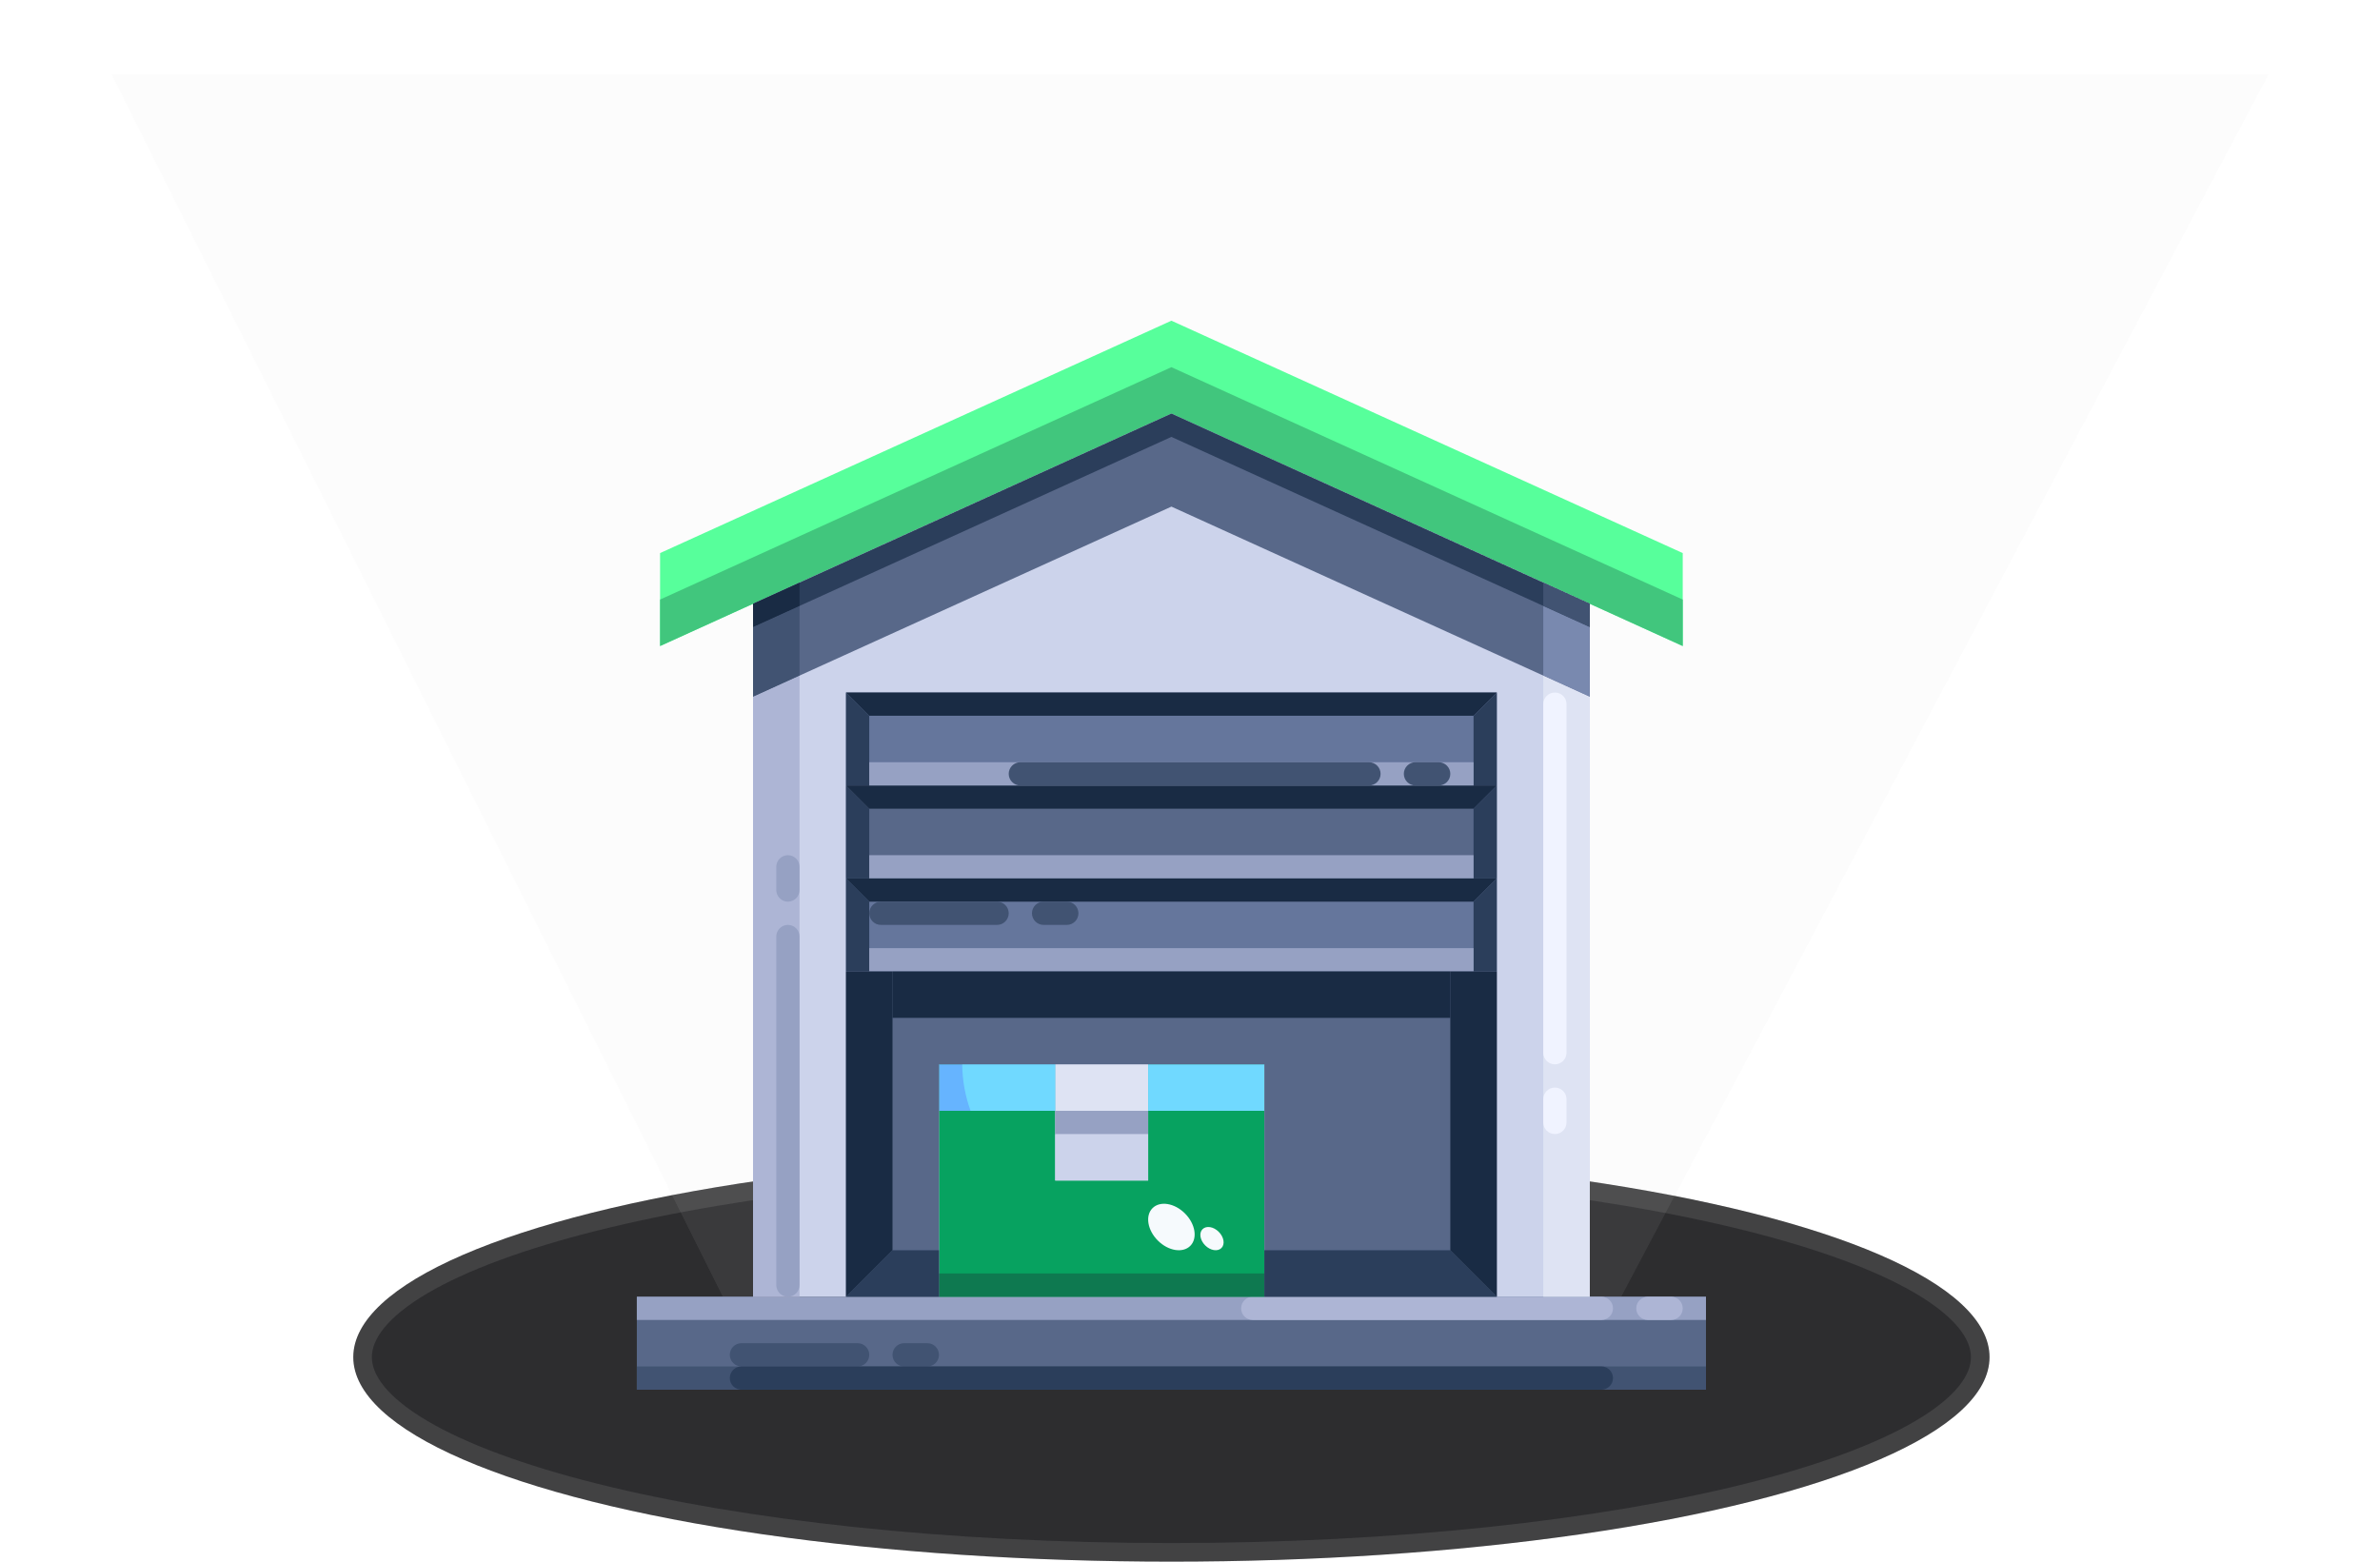 <svg width="64" height="42" viewBox="0 0 64 42" fill="none" xmlns="http://www.w3.org/2000/svg">
<ellipse cx="31.5" cy="36.5" rx="22" ry="5.5" fill="#2D2D2F"/>
<path d="M53.25 36.5C53.25 37.116 52.744 37.775 51.644 38.426C50.56 39.066 48.976 39.651 46.996 40.147C43.039 41.136 37.561 41.75 31.5 41.75C25.439 41.75 19.96 41.136 16.004 40.147C14.024 39.651 12.44 39.066 11.356 38.426C10.256 37.775 9.75 37.116 9.75 36.5C9.75 35.884 10.256 35.225 11.356 34.574C12.44 33.934 14.024 33.349 16.004 32.853C19.96 31.864 25.439 31.25 31.5 31.25C37.561 31.25 43.039 31.864 46.996 32.853C48.976 33.349 50.56 33.934 51.644 34.574C52.744 35.225 53.25 35.884 53.25 36.5Z" stroke="white" stroke-opacity="0.1" stroke-width="0.5"/>
<g filter="url(#filter0_i_291_336)">
<path d="M3 1H61L43 35H20L3 1Z" fill="#D9D9D9" fill-opacity="0.08"/>
</g>
<path d="M45.875 34.875V37.375H17.125V34.875H20.25H42.75H45.875Z" fill="#586889"/>
<path d="M42.75 16.238L31.5 11.125L20.25 16.238L17.75 17.375V14.875L31.5 8.625L45.25 14.875V17.375L42.75 16.238Z" fill="#57FF9B"/>
<path d="M17.75 16.125V17.375L20.25 16.238L31.5 11.125L42.75 16.238L45.25 17.375V16.125L31.5 9.875L17.75 16.125Z" fill="#41C67D"/>
<path d="M42.75 16.238V34.875H20.25V16.238L31.5 11.125L42.75 16.238Z" fill="#CCD3EB"/>
<path d="M31.5 11.125L20.25 16.239V18.738L31.5 13.625L42.75 18.738V16.239L31.5 11.125Z" fill="#586889"/>
<path d="M31.5 11.125L20.25 16.239V16.864L31.5 11.75L42.75 16.864V16.239L31.5 11.125Z" fill="#2B3E5B"/>
<path d="M45.875 34.875H17.125V35.5H45.875V34.875Z" fill="#96A1C3"/>
<path d="M45.875 36.75H17.125V37.375H45.875V36.75Z" fill="#415372"/>
<path d="M43.062 34.875H33.688C33.515 34.875 33.375 35.015 33.375 35.188C33.375 35.36 33.515 35.5 33.688 35.5H43.062C43.235 35.5 43.375 35.36 43.375 35.188C43.375 35.015 43.235 34.875 43.062 34.875Z" fill="#ADB5D5"/>
<path d="M44.938 34.875H44.312C44.14 34.875 44 35.015 44 35.188C44 35.36 44.14 35.5 44.312 35.5H44.938C45.11 35.5 45.25 35.36 45.25 35.188C45.25 35.015 45.11 34.875 44.938 34.875Z" fill="#ADB5D5"/>
<path d="M23.062 36.125H19.938C19.765 36.125 19.625 36.265 19.625 36.438C19.625 36.61 19.765 36.75 19.938 36.75H23.062C23.235 36.75 23.375 36.61 23.375 36.438C23.375 36.265 23.235 36.125 23.062 36.125Z" fill="#415372"/>
<path d="M24.938 36.125H24.312C24.14 36.125 24 36.265 24 36.438C24 36.61 24.14 36.75 24.312 36.75H24.938C25.11 36.75 25.25 36.61 25.25 36.438C25.25 36.265 25.11 36.125 24.938 36.125Z" fill="#415372"/>
<path d="M43.062 36.75H19.938C19.765 36.75 19.625 36.89 19.625 37.062C19.625 37.235 19.765 37.375 19.938 37.375H43.062C43.235 37.375 43.375 37.235 43.375 37.062C43.375 36.89 43.235 36.75 43.062 36.75Z" fill="#2B3E5B"/>
<path d="M20.25 18.738V34.875H21.5V18.169L20.25 18.738Z" fill="#ADB5D5"/>
<path d="M41.5 34.875H42.75V18.738L41.5 18.169V34.875Z" fill="#DEE3F3"/>
<path d="M21.5 16.296L20.25 16.864V18.738L21.5 18.169V16.296Z" fill="#415372"/>
<path d="M41.5 18.169L42.75 18.738V16.864L41.5 16.296V18.169Z" fill="#7989AF"/>
<path d="M41.5 16.296L42.75 16.864V16.239L41.5 15.671V16.296Z" fill="#415372"/>
<path d="M21.5 15.671L20.25 16.239V16.864L21.5 16.296V15.671Z" fill="#192B44"/>
<path d="M21.5 25.188C21.5 25.015 21.36 24.875 21.188 24.875C21.015 24.875 20.875 25.015 20.875 25.188V34.562C20.875 34.735 21.015 34.875 21.188 34.875C21.36 34.875 21.5 34.735 21.5 34.562V25.188Z" fill="#96A1C3"/>
<path d="M21.5 23.312C21.5 23.14 21.36 23 21.188 23C21.015 23 20.875 23.14 20.875 23.312V23.938C20.875 24.11 21.015 24.25 21.188 24.25C21.36 24.25 21.5 24.11 21.5 23.938V23.312Z" fill="#96A1C3"/>
<path d="M42.125 18.938C42.125 18.765 41.985 18.625 41.812 18.625C41.64 18.625 41.5 18.765 41.5 18.938V28.312C41.5 28.485 41.64 28.625 41.812 28.625C41.985 28.625 42.125 28.485 42.125 28.312V18.938Z" fill="#F0F3FF"/>
<path d="M42.125 29.562C42.125 29.39 41.985 29.25 41.812 29.25C41.64 29.25 41.5 29.39 41.5 29.562V30.188C41.5 30.36 41.64 30.5 41.812 30.5C41.985 30.5 42.125 30.36 42.125 30.188V29.562Z" fill="#F0F3FF"/>
<path d="M34 28.625V34.875H29.625H25.25V28.625H28.375V31.75H30.875V28.625H34Z" fill="#07A260"/>
<path d="M28.375 28.625H25.25V29.875H28.375V28.625Z" fill="#66B4FF"/>
<path d="M34 34.25H25.25V34.875H34V34.25Z" fill="#0E7950"/>
<path d="M30.875 30.5H28.375V31.75H30.875V30.5Z" fill="#CCD3EB"/>
<path d="M30.875 29.875V28.625H29.625H28.375V29.875H30.875Z" fill="#DEE3F3"/>
<path d="M34 28.625H30.875V29.875H34V28.625Z" fill="#70D9FF"/>
<path d="M28.375 29.875V28.625H25.875C25.878 29.051 25.954 29.474 26.1 29.875H28.375Z" fill="#70D9FF"/>
<path d="M30.875 29.875H28.375V30.5H30.875V29.875Z" fill="#96A1C3"/>
<path d="M32.845 33.566C32.946 33.465 32.914 33.27 32.773 33.13C32.633 32.989 32.438 32.958 32.337 33.059C32.236 33.159 32.269 33.355 32.409 33.495C32.549 33.635 32.744 33.666 32.845 33.566Z" fill="#F6FAFD"/>
<path d="M32.008 33.507C32.209 33.306 32.145 32.915 31.864 32.635C31.584 32.355 31.194 32.291 30.992 32.493C30.791 32.694 30.855 33.085 31.136 33.365C31.416 33.645 31.806 33.709 32.008 33.507Z" fill="#F6FAFD"/>
<path d="M40.25 18.625H22.75V21.125H40.25V18.625Z" fill="#65769C"/>
<path d="M40.25 21.125H22.75V23.625H40.25V21.125Z" fill="#586889"/>
<path d="M40.25 23.625H22.75V26.125H40.25V23.625Z" fill="#65769C"/>
<path d="M25.25 34.875V28.625H34V34.875H40.25V26.125H22.75V34.875H25.25Z" fill="#586889"/>
<path d="M23.375 21.125V19.25L22.75 18.625V21.125H23.375Z" fill="#2B3E5B"/>
<path d="M22.75 18.625L23.375 19.25H39.625L40.25 18.625H22.75Z" fill="#192B44"/>
<path d="M40.25 18.625L39.625 19.25V21.125H40.25V18.625Z" fill="#2B3E5B"/>
<path d="M23.375 23.625V21.75L22.75 21.125V23.625H23.375Z" fill="#2B3E5B"/>
<path d="M22.75 21.125L23.375 21.75H39.625L40.25 21.125H22.75Z" fill="#192B44"/>
<path d="M40.25 21.125L39.625 21.75V23.625H40.25V21.125Z" fill="#2B3E5B"/>
<path d="M39.625 20.5H23.375V21.125H39.625V20.5Z" fill="#96A1C3"/>
<path d="M39.625 23H23.375V23.625H39.625V23Z" fill="#96A1C3"/>
<path d="M23.375 26.125V24.25L22.75 23.625V26.125H23.375Z" fill="#2B3E5B"/>
<path d="M22.75 23.625L23.375 24.25H39.625L40.25 23.625H22.75Z" fill="#192B44"/>
<path d="M40.25 23.625L39.625 24.25V26.125H40.25V23.625Z" fill="#2B3E5B"/>
<path d="M39.625 25.5H23.375V26.125H39.625V25.5Z" fill="#96A1C3"/>
<path d="M22.75 34.875L24 33.625H25.25V34.875H22.75Z" fill="#2B3E5B"/>
<path d="M34 34.875V33.625H39L40.25 34.875H34Z" fill="#2B3E5B"/>
<path d="M39 33.625V26.125H40.25V34.875L39 33.625Z" fill="#192B44"/>
<path d="M24 33.625V26.125H22.75V34.875L24 33.625Z" fill="#192B44"/>
<path d="M39 26.125H24V27.375H39V26.125Z" fill="#192B44"/>
<path d="M36.812 20.5H27.438C27.265 20.5 27.125 20.64 27.125 20.812C27.125 20.985 27.265 21.125 27.438 21.125H36.812C36.985 21.125 37.125 20.985 37.125 20.812C37.125 20.64 36.985 20.5 36.812 20.5Z" fill="#415372"/>
<path d="M38.688 20.5H38.062C37.89 20.5 37.75 20.64 37.75 20.812C37.75 20.985 37.89 21.125 38.062 21.125H38.688C38.86 21.125 39 20.985 39 20.812C39 20.64 38.86 20.5 38.688 20.5Z" fill="#415372"/>
<path d="M26.812 24.25H23.688C23.515 24.25 23.375 24.39 23.375 24.562C23.375 24.735 23.515 24.875 23.688 24.875H26.812C26.985 24.875 27.125 24.735 27.125 24.562C27.125 24.39 26.985 24.25 26.812 24.25Z" fill="#415372"/>
<path d="M28.688 24.25H28.062C27.89 24.25 27.75 24.39 27.75 24.562C27.75 24.735 27.89 24.875 28.062 24.875H28.688C28.86 24.875 29 24.735 29 24.562C29 24.39 28.86 24.25 28.688 24.25Z" fill="#415372"/>
<path d="M41.5 15.671L42.75 16.239V16.238L31.5 11.125L41.5 15.671Z" fill="#CCD3EB"/>
<path d="M23.704 14.668V14.669L31.5 11.125L23.704 14.668Z" fill="#CCD3EB"/>
<path d="M41.5 18.169L42.75 18.738L41.5 18.169Z" fill="#7989AF"/>
<path d="M41.5 16.296L42.75 16.864L41.5 16.296Z" fill="#7989AF"/>
<path d="M41.5 15.671L42.75 16.239L41.5 15.671Z" fill="#415372"/>
<defs>
<filter id="filter0_i_291_336" x="3" y="1" width="58" height="34" filterUnits="userSpaceOnUse" color-interpolation-filters="sRGB">
<feFlood flood-opacity="0" result="BackgroundImageFix"/>
<feBlend mode="normal" in="SourceGraphic" in2="BackgroundImageFix" result="shape"/>
<feColorMatrix in="SourceAlpha" type="matrix" values="0 0 0 0 0 0 0 0 0 0 0 0 0 0 0 0 0 0 127 0" result="hardAlpha"/>
<feOffset dy="1"/>
<feComposite in2="hardAlpha" operator="arithmetic" k2="-1" k3="1"/>
<feColorMatrix type="matrix" values="0 0 0 0 0 0 0 0 0 0 0 0 0 0 0 0 0 0 0.08 0"/>
<feBlend mode="normal" in2="shape" result="effect1_innerShadow_291_336"/>
</filter>
</defs>
</svg>
